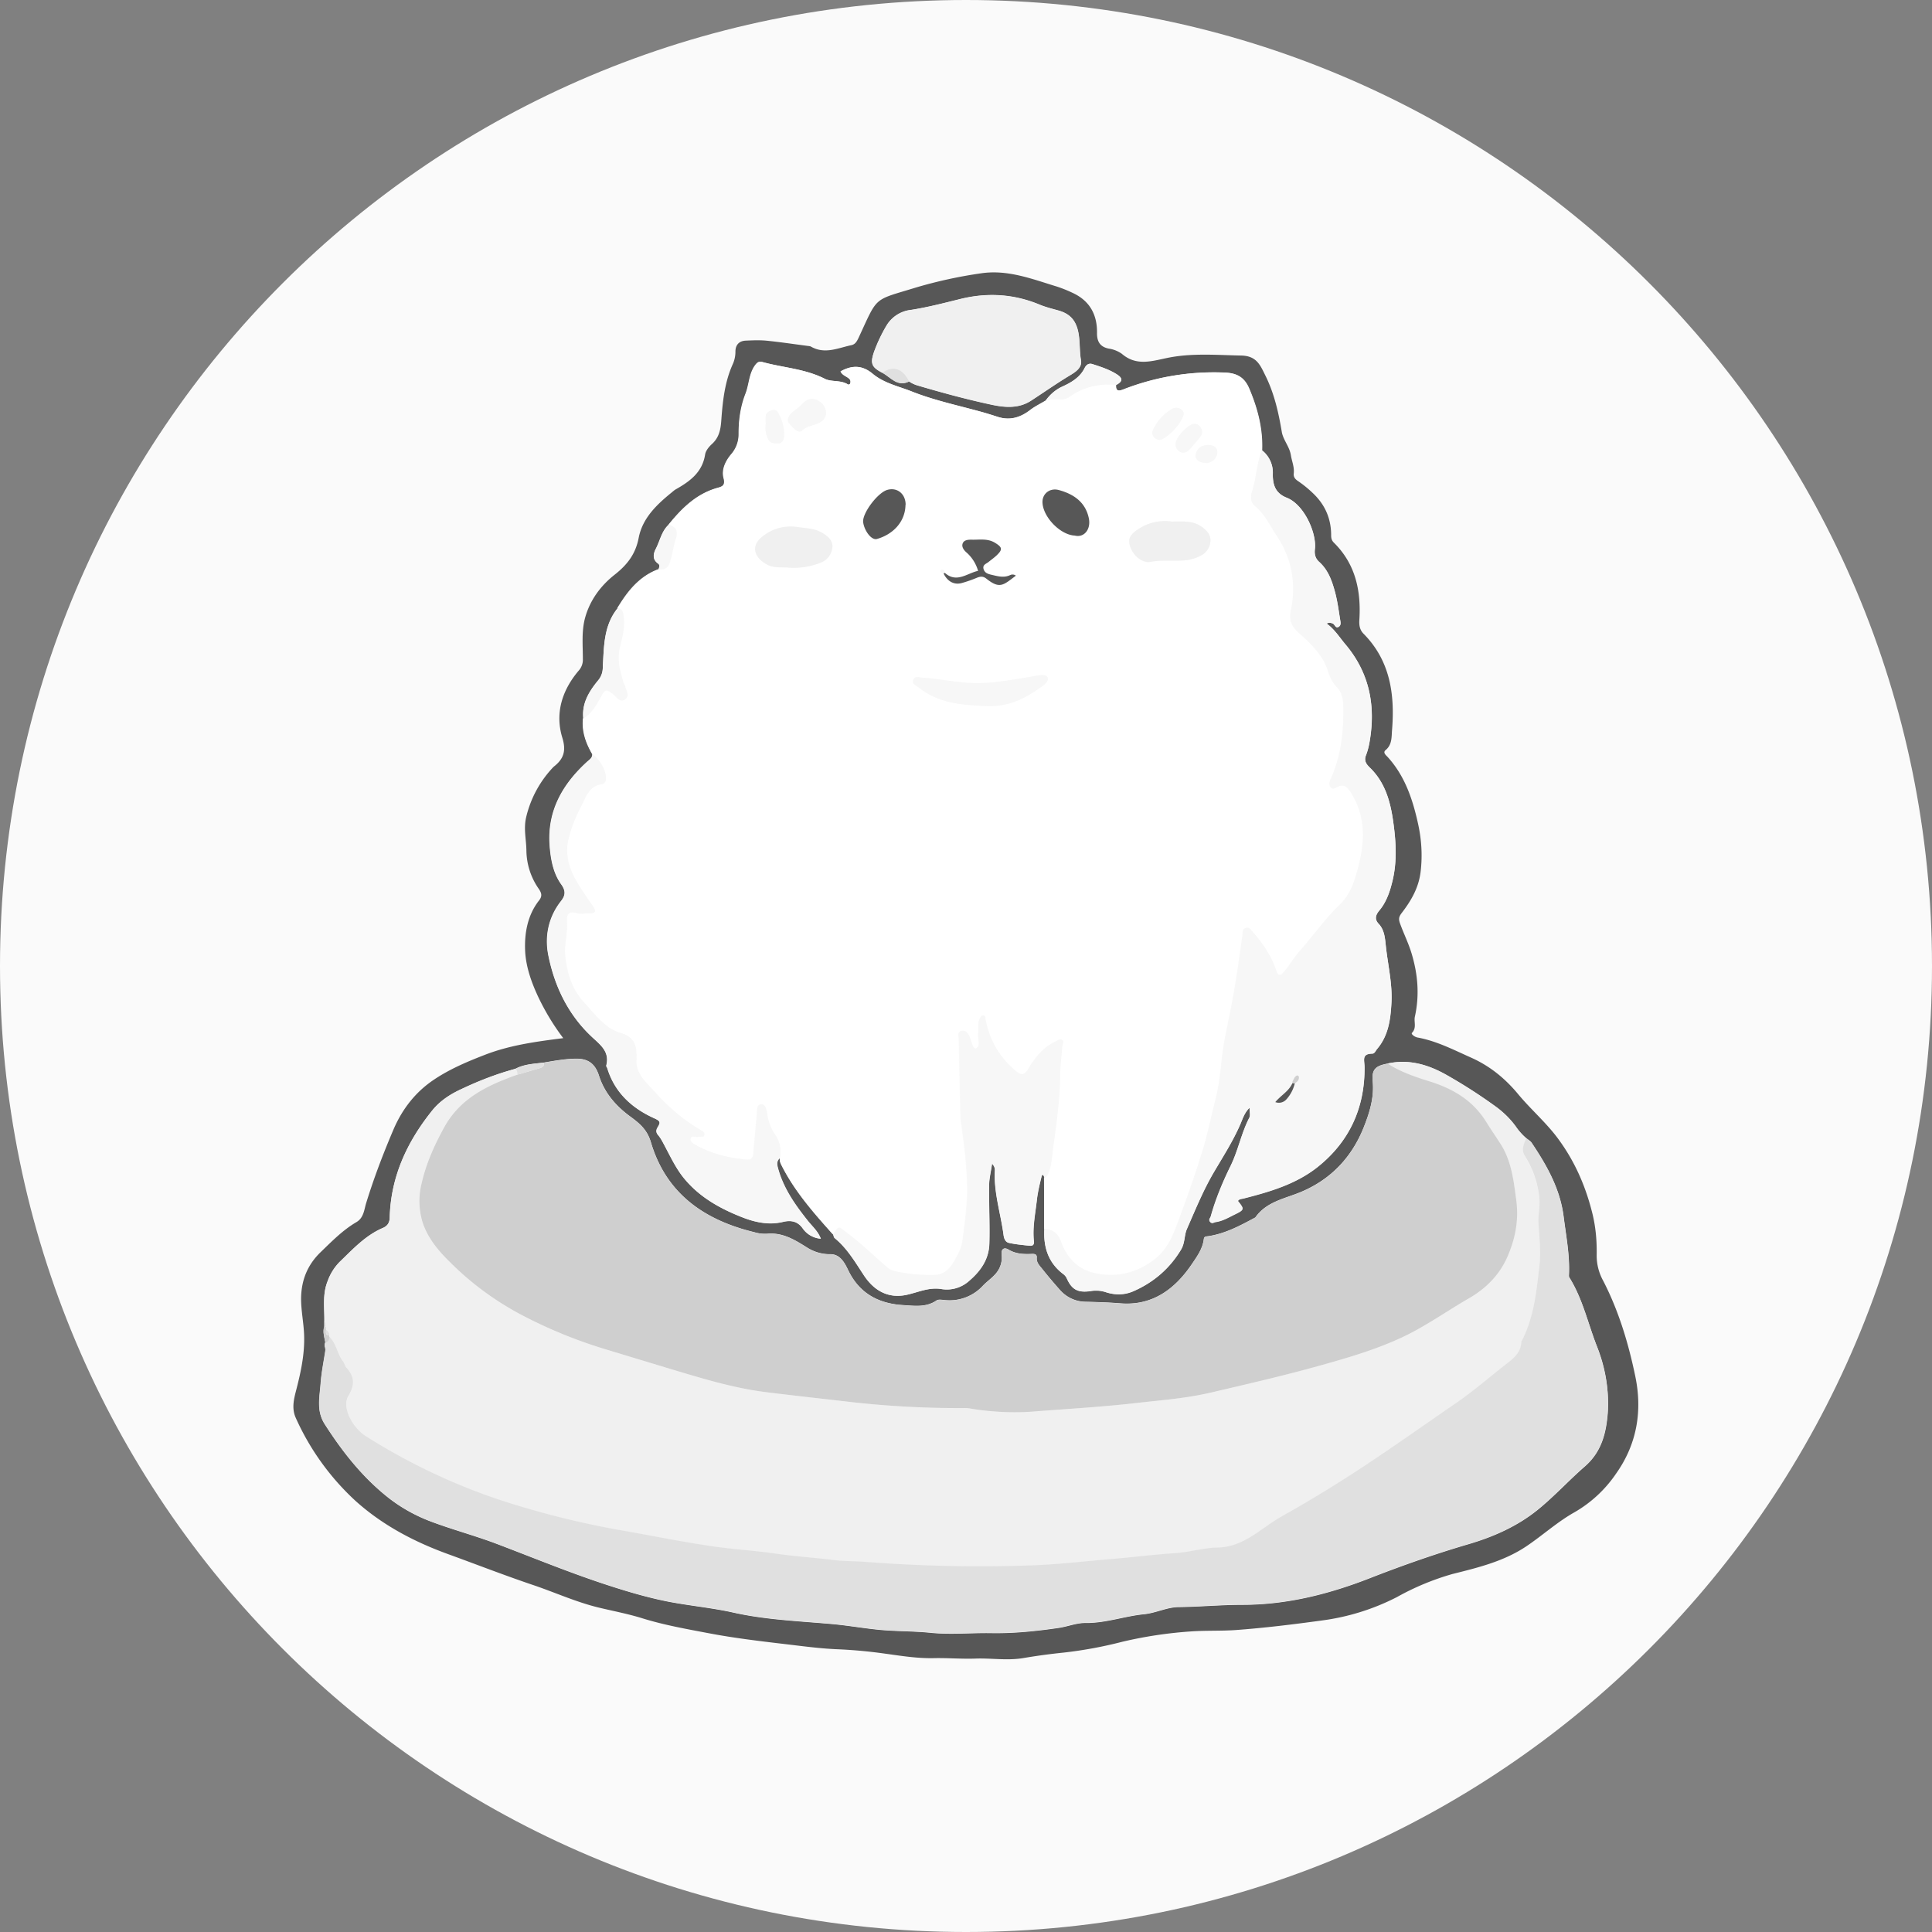 <svg xmlns="http://www.w3.org/2000/svg" width="32" height="32" fill="#000000"><rect width="100%" height="100%" fill="#808080" stroke="none"/><g clip-path="url(#a)"><path fill="#FAFAFA" d="M16 32c8.837 0 16-7.163 16-16S24.837 0 16 0 0 7.163 0 16s7.163 16 16 16"/><path fill="#575757" d="M9.333 17.2c-.167-.22-.3-.442-.412-.675-.117-.247-.21-.508-.223-.773-.013-.29.037-.59.229-.836.054-.068.048-.118-.002-.192a1.13 1.13 0 0 1-.206-.627c-.001-.187-.05-.368-.004-.562a1.8 1.8 0 0 1 .454-.834c.165-.128.214-.26.144-.485-.123-.405-.002-.784.27-1.106a.27.27 0 0 0 .071-.197c0-.224-.023-.449.034-.669.079-.299.261-.544.495-.727.21-.166.345-.343.396-.61.063-.325.297-.548.546-.75.022-.018.044-.039.07-.053.232-.132.438-.28.484-.576.01-.065.066-.132.12-.18.122-.115.14-.258.15-.414.023-.307.058-.613.186-.898a.5.5 0 0 0 .046-.213c0-.107.058-.176.17-.181s.225-.01.338 0c.23.023.456.057.686.087.02.003.041.003.057.012.23.132.449.022.67-.024.064-.014.09-.063.117-.118.33-.71.231-.614.963-.84a7.6 7.6 0 0 1 1.067-.232c.443-.066.847.095 1.258.22q.131.043.257.103c.283.13.41.358.406.664-.002.136.045.23.194.26a.5.5 0 0 1 .217.086c.242.208.495.121.76.067.403-.082.812-.046 1.22-.038.256.006.314.163.399.334.146.295.217.61.271.933.023.132.128.242.15.384.016.1.059.194.048.299-.007.058.017.093.07.129q.143.097.27.223c.19.19.28.416.279.68 0 .046.01.082.045.117.36.355.453.8.422 1.284-.005.088.007.163.073.228.438.445.516 1 .469 1.588-.01.118.003.245-.107.336-.048.04.001.08.03.11.29.316.419.707.508 1.112.057.26.074.522.042.792s-.16.485-.318.69c-.044.06-.048.096-.024.165.06.167.14.326.192.498.105.347.133.693.055 1.047-.02.087.034.186-.049.27-.018.018.042.068.096.077.316.058.597.205.887.334.313.14.565.348.779.607.213.256.467.472.665.743.274.374.452.783.563 1.234.057.234.074.46.07.691a.86.86 0 0 0 .107.418c.257.498.417 1.03.531 1.576.122.578.03 1.127-.312 1.613a2.1 2.1 0 0 1-.69.645c-.287.16-.53.384-.803.567-.373.249-.8.352-1.22.457a4.3 4.3 0 0 0-.922.383 3.8 3.8 0 0 1-1.248.388c-.468.064-.939.122-1.412.157-.249.018-.495.006-.743.023a7 7 0 0 0-1.146.172 7 7 0 0 1-.978.18 10 10 0 0 0-.661.09c-.262.044-.522 0-.783.008-.231.009-.464-.012-.695-.007-.303.007-.598-.047-.897-.086a8 8 0 0 0-.724-.062c-.285-.013-.567-.052-.85-.085-.423-.05-.844-.1-1.263-.18-.369-.07-.736-.135-1.095-.246-.236-.074-.481-.12-.723-.178-.382-.092-.74-.258-1.11-.381-.465-.158-.923-.336-1.385-.504-.565-.205-1.09-.481-1.537-.884a4.2 4.2 0 0 1-.987-1.371c-.078-.17-.026-.337.015-.498.074-.29.133-.58.122-.878-.007-.2-.05-.398-.05-.6.002-.3.102-.556.32-.768.187-.18.368-.367.595-.5.122-.07.13-.207.161-.31.128-.417.283-.823.454-1.224.146-.341.366-.623.67-.826.263-.177.557-.301.853-.415.408-.157.837-.216 1.29-.273zM5.37 21.972c-.027.09.003.178.02.266a.12.12 0 0 0 0 .093l-.007.008.01.018c-.028.188-.068.373-.081.562-.017.227-.074.453.07.675.292.455.621.873 1.046 1.21q.327.257.726.404c.342.128.694.223 1.037.35.642.243 1.277.507 1.93.716.31.099.62.19.938.253.36.07.728.103 1.084.182.546.123 1.1.142 1.65.192.272.025.539.074.81.098.27.023.541.018.811.046.33.033.665 0 .998.005.38.007.755-.032 1.13-.087.147-.023.293-.083.438-.081.334.004.645-.113.971-.145.195-.02.377-.115.566-.118.356-.004.711-.038 1.069-.038.74 0 1.447-.182 2.127-.45.53-.206 1.064-.394 1.611-.554.418-.123.817-.3 1.158-.579.27-.221.506-.48.768-.708.278-.242.353-.55.38-.885a2.54 2.54 0 0 0-.187-1.123c-.145-.376-.232-.775-.45-1.123-.009-.015-.006-.039-.005-.057.013-.321-.049-.637-.089-.953-.058-.457-.278-.846-.529-1.218-.02-.031-.058-.05-.087-.076a1 1 0 0 1-.157-.17 1.5 1.5 0 0 0-.384-.38 9 9 0 0 0-.787-.503c-.304-.171-.621-.263-.972-.186-.202.037-.266.097-.246.296.025.273-.056.525-.15.762-.197.49-.538.856-1.034 1.066-.267.113-.573.159-.759.422q-.004.005-.012.008c-.245.132-.491.263-.77.305-.036.005-.068 0-.073.05-.02.156-.111.284-.194.406-.282.419-.655.7-1.19.656-.19-.016-.379-.021-.57-.026a.57.57 0 0 1-.425-.192 8 8 0 0 1-.302-.358c-.042-.052-.093-.102-.086-.18.005-.056-.032-.064-.077-.063-.136.006-.269.003-.394-.073-.07-.042-.122-.007-.111.085a.4.4 0 0 1-.053.254c-.063.107-.171.171-.255.259a.75.75 0 0 1-.612.242c-.053-.003-.122-.02-.158.004-.176.12-.369.088-.556.077-.406-.025-.724-.195-.908-.58-.061-.128-.138-.268-.303-.263a.7.7 0 0 1-.386-.116c-.2-.125-.398-.246-.65-.223a.6.6 0 0 1-.218-.026c-.826-.2-1.458-.639-1.71-1.489-.061-.208-.185-.311-.34-.425-.239-.174-.43-.393-.522-.684-.062-.19-.176-.278-.379-.275-.18.001-.355.035-.531.064-.162.02-.327.025-.475.104a5.3 5.3 0 0 0-.879.329c-.19.086-.362.196-.493.357-.418.52-.69 1.1-.706 1.778-.003.087-.04.138-.113.17-.29.124-.5.355-.72.566a.86.86 0 0 0-.197.319c-.086.217-.05.44-.053.66v.088zm9.688-15.655q.064.044.143.067c.405.12.813.23 1.226.318.22.048.448.066.653-.068.217-.142.428-.29.65-.423.084-.051.197-.122.175-.247-.02-.112-.017-.222-.027-.333-.022-.285-.122-.423-.34-.487-.105-.03-.213-.056-.314-.097-.43-.18-.87-.206-1.32-.095-.27.067-.541.138-.815.18a.54.54 0 0 0-.41.268 2.6 2.6 0 0 0-.168.34c-.11.27-.091.33.102.432.14.074.25.244.448.144zm-5.25 6.166c.008.07-.047.098-.09.138-.406.373-.658.814-.615 1.387.017.227.059.454.19.637.082.112.07.188-.002.279-.21.267-.273.587-.21.898.102.51.324.976.71 1.34.146.14.311.25.249.488-.003.012.012.026.016.04.123.406.41.665.78.832.107.047.101.073.056.147-.026.043-.034.082.006.13.043.05.075.113.107.173.105.198.198.4.345.57.255.298.589.48.94.618.21.082.439.134.678.077.116-.028.233-.02.323.104a.4.4 0 0 0 .302.174c-.047-.125-.142-.204-.216-.297-.214-.27-.409-.547-.498-.887-.016-.067-.01-.108.035-.151.003.033.004.062.021.097.217.441.538.804.863 1.166.008.022.01.051.026.064.206.168.335.39.48.61.154.237.385.4.715.328.185-.04.362-.127.565-.096a.55.55 0 0 0 .465-.133c.2-.17.33-.364.336-.621.009-.318-.008-.635-.005-.952 0-.117.03-.232.05-.37.056.061.047.101.046.139-.014.355.099.693.145 1.04.008.062.03.122.091.134.109.024.222.034.333.046.05.006.085-.007.078-.072-.025-.23.023-.455.049-.68.013-.129.044-.255.075-.382.016-.067.037-.037.05.006l.001.851c-.017.302.063.562.317.752a.2.2 0 0 1 .055.068c.084.19.187.24.393.211a.54.54 0 0 1 .245.015c.156.05.31.056.47-.015.334-.149.593-.37.784-.686.068-.114.051-.236.097-.342.142-.324.276-.654.458-.96.15-.255.31-.504.428-.778.038-.087.066-.188.152-.271 0 .068.017.127-.003.164-.133.253-.183.538-.309.796a5 5 0 0 0-.33.84c-.01.03-.044.055-.01.092.034.035.06.007.09.002.114-.016.21-.073.309-.122.17-.083.171-.09.061-.228.02-.034.056-.032.09-.04.436-.111.87-.237 1.229-.522.527-.42.783-.98.778-1.653 0-.118-.052-.222.126-.225.042 0 .057-.049.082-.078.188-.221.223-.49.237-.762.018-.326-.063-.643-.095-.963-.012-.117-.023-.25-.117-.348-.075-.08-.047-.152.017-.227.103-.122.156-.273.198-.426.093-.336.076-.678.029-1.02-.046-.337-.13-.659-.385-.91-.053-.05-.106-.11-.07-.204.045-.113.064-.23.08-.352.07-.558-.054-1.057-.42-1.49-.098-.117-.179-.249-.311-.343.046-.024.07-.012.1-.002.039.013.046.09.102.054.044-.027.027-.082.022-.122-.024-.146-.042-.292-.08-.437-.052-.196-.114-.377-.267-.515-.068-.061-.08-.132-.07-.215.03-.263-.177-.734-.465-.846-.194-.077-.234-.22-.233-.391a.47.47 0 0 0-.176-.394c.015-.36-.074-.698-.214-1.028-.081-.19-.21-.255-.408-.262a4.1 4.1 0 0 0-1.667.276c-.075.029-.136.043-.13-.071.108-.059.119-.11.005-.181-.125-.078-.263-.121-.4-.166-.052-.016-.097.005-.127.066-.077.157-.222.24-.373.309a.7.7 0 0 0-.277.236c-.082.049-.17.092-.245.149-.164.127-.34.18-.541.115-.1-.032-.2-.065-.304-.091-.375-.103-.757-.184-1.12-.329-.22-.087-.46-.136-.65-.295-.164-.137-.332-.149-.53-.037.027.065.097.08.144.12.025.023.025.054.017.082-.003.008-.03.019-.035.016-.119-.08-.274-.039-.387-.096-.328-.167-.691-.183-1.035-.278-.063-.017-.093.017-.127.067-.094.14-.092.31-.15.46a1.8 1.8 0 0 0-.113.664.5.5 0 0 1-.12.332c-.097.113-.166.256-.13.398.03.116-.014.14-.093.162-.354.096-.597.338-.818.61-.12.108-.145.266-.215.401-.043.084-.06.176.038.245.035.025.018.061.008.093-.318.12-.512.369-.679.646-.235.29-.225.641-.246.983a.32.32 0 0 1-.075.21c-.15.181-.274.379-.248.632-.02.215.045.405.15.587z"/><path fill="#FFFFFFFFF" d="M13.796 20.447c-.324-.362-.645-.725-.862-1.166-.017-.034-.018-.064-.021-.098a.5.5 0 0 0-.075-.382.8.8 0 0 1-.134-.337c-.01-.07-.024-.18-.103-.172-.078.005-.062.114-.07.183q-.03.32-.058.639-.008.102-.104.094a2.1 2.1 0 0 1-.838-.235c-.046-.025-.11-.06-.097-.114.014-.057.085-.02.13-.029.034-.007.088.018.1-.033.008-.042-.037-.064-.072-.084a3.2 3.2 0 0 1-.769-.646c-.127-.14-.292-.282-.285-.493.007-.22-.006-.389-.267-.466-.262-.077-.418-.308-.599-.5-.207-.221-.283-.487-.314-.775-.02-.186.042-.369.028-.554-.01-.129.018-.197.168-.153.059.017.127.002.19.003.106.003.14-.026.069-.125a6 6 0 0 1-.274-.415c-.124-.211-.187-.455-.13-.683a2.6 2.6 0 0 1 .222-.57c.073-.138.12-.315.324-.345.085-.013.086-.092.07-.166a.63.63 0 0 0-.22-.34c-.105-.182-.172-.372-.15-.586.137-.077.212-.212.282-.337.082-.148.087-.162.222-.059.056.043.107.145.194.077.075-.06.014-.145-.005-.217-.005-.024-.022-.043-.029-.067-.051-.18-.107-.356-.06-.555.037-.168.09-.338.067-.516-.01-.071-.014-.138-.103-.152.167-.278.362-.527.68-.645.11.016.162-.026.195-.14.035-.12.053-.246.09-.366.041-.128 0-.194-.116-.233.221-.273.465-.515.818-.611.08-.022.124-.046.093-.161-.037-.142.034-.286.13-.398a.5.5 0 0 0 .12-.333c0-.228.029-.448.113-.664.059-.148.056-.32.15-.46.035-.05.065-.084.127-.067.344.095.707.111 1.035.278.112.057.268.016.387.096.006.005.032-.007.035-.016.008-.028.008-.059-.017-.08-.046-.043-.115-.058-.143-.122.198-.11.364-.1.53.038.19.158.429.207.65.295.363.143.744.225 1.12.328q.151.043.303.092c.203.065.379.01.541-.116.076-.058.163-.1.245-.149.127-.058.281.018.398-.066.235-.169.493-.224.775-.198-.007.114.054.102.13.071a4.15 4.15 0 0 1 1.666-.276c.2.007.329.073.408.262.14.33.228.668.214 1.028-.089.217-.092.455-.163.676-.029.09-.027.187.046.245.166.134.248.324.36.491.25.37.328.798.239 1.22-.05.23.04.314.176.435.185.165.36.346.437.592.03.095.074.188.14.255.095.099.11.217.113.335.007.412-.039.817-.21 1.198-.02.047-.037.093.003.136.038.04.074.006.107-.01.107-.05.16-.006.221.09.247.385.24.79.133 1.212-.062.236-.119.46-.31.645-.234.226-.425.495-.64.74-.1.114-.181.241-.273.36-.04.054-.102.125-.144-.002a1.8 1.8 0 0 0-.382-.632c-.035-.04-.061-.097-.127-.073-.057.02-.043.079-.05.126-.043.298-.084.596-.134.893-.047.273-.105.544-.158.817-.063.319-.067.644-.145.962-.072.292-.132.585-.22.876-.122.4-.261.794-.407 1.185-.085.227-.176.462-.386.624a1.16 1.16 0 0 1-1.015.228c-.277-.066-.453-.266-.546-.529-.049-.136-.139-.189-.271-.197q0-.426-.002-.852c.034-.004.046-.026.059-.055.068-.15.068-.312.09-.47.058-.396.109-.791.113-1.19.002-.156.022-.31.036-.466.003-.032.035-.069 0-.095-.037-.03-.073.004-.108.02-.205.094-.337.262-.45.447-.06.102-.108.13-.212.042a1.43 1.43 0 0 1-.503-.86c-.004-.023.002-.053-.03-.058-.03-.006-.042.018-.056.039-.05.08-.022.172-.033.259-.012.086.048.212-.04.247-.05.02-.072-.13-.108-.201-.025-.052-.056-.098-.118-.09-.084.009-.057.08-.056.127q.012.66.03 1.318c0 .02.005.039.006.058.05.36.1.724.105 1.087.003.246-.03.495-.06.741-.014.114-.025.234-.08.34-.09.174-.176.367-.407.373a2.8 2.8 0 0 1-.623-.056.34.34 0 0 1-.148-.061c-.224-.19-.431-.398-.67-.576-.147-.11-.127-.137-.24.022zm1.828-10.954c.066.138.177.2.308.163q.124-.037.243-.085c.059-.024.106-.03.162.014.224.18.282.104.488-.05a.09.09 0 0 0-.095-.01c-.107.05-.21.017-.314-.006-.06-.014-.113-.034-.128-.101-.014-.066.043-.08.08-.107.045-.037.094-.071.136-.11.105-.098.097-.134-.023-.209-.122-.076-.254-.05-.385-.053-.058 0-.13 0-.152.06-.022.057.021.115.064.153a.65.65 0 0 1 .191.303c-.185.04-.358.21-.552.032-.006-.03-.013-.058-.053-.05-.007.002-.02.011-.02.017 0 .035.03.032.05.038m3.786-.853a.8.8 0 0 0-.473.077c-.204.112-.263.187-.223.327.044.151.204.292.341.264.181-.036.36-.014.539-.024a.7.7 0 0 0 .293-.08.28.28 0 0 0 .16-.26c0-.1-.073-.17-.16-.227-.14-.095-.297-.078-.478-.077zm-6.357.761c.187.01.369-.008.544-.083a.3.3 0 0 0 .19-.258c.01-.106-.076-.18-.17-.235-.124-.072-.263-.075-.395-.093a.74.74 0 0 0-.625.182c-.148.136-.103.302.067.413.13.085.257.066.39.073zm3.257 2.292c.323.023.604-.085.863-.265.078-.054.207-.133.18-.203-.031-.075-.173-.032-.268-.017-.317.05-.629.114-.954.107-.292-.006-.576-.075-.866-.091-.047-.003-.117-.03-.14.041-.022.07.049.088.088.119.32.261.708.292 1.097.309m1.496-2.82c.156.036.266-.11.228-.291-.055-.266-.252-.397-.495-.465-.144-.039-.266.053-.272.185-.01.243.29.56.539.569zm-2.808-.513c0-.178-.137-.293-.303-.246-.157.045-.419.391-.4.537.02.14.137.3.229.276.25-.071.467-.27.473-.567zM13.68 6.82a.24.24 0 0 0-.142-.19q-.133-.062-.238.05c-.052.058-.118.102-.178.152-.057.05-.096.131-.054.177.056.063.156.186.221.12.117-.119.34-.063.391-.262zm5.53.466c.008-.003.029-.004.044-.013a.8.8 0 0 0 .327-.345c.02-.04.046-.089-.004-.133a.135.135 0 0 0-.163-.02.77.77 0 0 0-.312.34c-.043.08.013.167.107.172zm-6.526-.26a.44.44 0 0 0 .03.227c.029.076.086.096.162.094.078-.001.106-.054.11-.113a.7.7 0 0 0-.099-.399c-.02-.035-.058-.056-.101-.037-.045.018-.096.034-.102.094-.004.043 0 .088 0 .135zm7.09-.004c-.087.004-.256.18-.292.286-.024.073-.001.13.051.166.058.039.123.025.17-.03q.092-.101.178-.21c.038-.045.037-.1.009-.15a.11.11 0 0 0-.116-.062m.227.647c.068-.013.15-.067.161-.165.01-.085-.054-.135-.153-.133-.12 0-.193.07-.204.17-.008.082.072.128.196.128"/><path fill="#F0F0F0" d="M5.372 21.884c.003-.221-.034-.442.053-.66a.9.9 0 0 1 .197-.318c.221-.213.429-.443.72-.566.073-.032.11-.084.112-.17.018-.68.288-1.26.707-1.778.13-.162.303-.272.493-.358.285-.13.574-.25.879-.328.035.022.036.058.035.094l-.152.056c-.434.166-.824.383-1.06.815-.163.298-.3.601-.374.931-.05.221-.053.443.022.662.089.262.259.457.453.647.344.338.724.627 1.145.85q.692.368 1.445.593.55.166 1.099.333c.502.151 1.004.306 1.527.37.458.057.917.107 1.375.16q.969.112 1.94.106.065 0 .13.015c.363.062.732.062 1.095.035.533-.04 1.067-.073 1.599-.134.416-.047.835-.078 1.24-.172.612-.144 1.222-.284 1.828-.454.462-.13.915-.263 1.35-.466.387-.182.737-.434 1.107-.647a1.45 1.45 0 0 0 .648-.726c.116-.288.168-.58.128-.898-.042-.321-.076-.637-.253-.918-.08-.128-.168-.25-.248-.38-.22-.353-.547-.547-.938-.668a2.8 2.8 0 0 1-.692-.295c.35-.076.667.016.972.187q.409.23.786.503c.148.108.283.229.384.38a1 1 0 0 0 .157.17c-.04.095-.087.19-.025.292.131.215.213.439.241.693.015.149-.024.29-.014.434.015.232.042.475.015.7-.05.419-.09.849-.29 1.235q-.009.013-.01.028c-.007.152-.109.25-.214.333-.293.227-.57.471-.877.68-.523.358-1.038.726-1.566 1.073q-.643.421-1.312.799c-.341.192-.622.506-1.06.514-.237.004-.47.077-.707.094-.365.023-.727.07-1.09.1-.435.034-.87.087-1.308.103-.908.029-1.817.012-2.722-.059-.17-.014-.341-.008-.511-.03-.327-.04-.657-.06-.985-.108-.37-.054-.744-.073-1.114-.13-.465-.073-.928-.165-1.392-.247a14.5 14.5 0 0 1-2.091-.521 10.2 10.2 0 0 1-2.184-1.045c-.234-.146-.405-.486-.294-.667.111-.183.104-.32-.032-.469-.025-.027-.03-.073-.054-.102-.099-.123-.11-.294-.226-.405l-.002-.027c0-.042-.021-.07-.053-.092l-.006-.055c0-.032.006-.066-.025-.09z"/><path fill="#CFCFCF" d="M22.983 17.615c.214.138.455.222.693.295.39.121.718.315.938.668.079.128.166.252.247.38.175.28.21.597.253.918.042.319-.01.61-.128.897-.128.32-.356.558-.648.727-.371.213-.72.465-1.107.647-.433.203-.888.337-1.35.466-.605.17-1.216.31-1.827.453-.406.095-.825.126-1.24.173-.532.061-1.067.093-1.6.133a4.4 4.4 0 0 1-1.094-.034c-.044-.007-.087-.016-.131-.016q-.972.007-1.94-.105c-.457-.053-.916-.103-1.374-.16-.523-.066-1.026-.22-1.528-.37l-1.099-.333q-.752-.225-1.444-.593a4.9 4.9 0 0 1-1.145-.85c-.194-.19-.363-.387-.454-.647a1.2 1.2 0 0 1-.022-.662c.074-.33.211-.634.374-.93.237-.433.626-.65 1.06-.816q.075-.03.152-.056l.358-.104c.05-.014.091-.032.082-.095.176-.029.352-.06.531-.064.203-.001.317.085.379.276.091.29.284.51.521.683.156.114.279.217.341.426.252.85.884 1.288 1.71 1.488a.7.7 0 0 0 .217.027c.253-.024.451.096.651.223.116.072.24.118.386.115.167-.004.243.136.303.263.184.385.502.555.909.58.186.011.38.043.555-.076.036-.026.105-.007.158-.005a.75.75 0 0 0 .612-.242c.084-.087.192-.151.255-.259a.4.4 0 0 0 .053-.254c-.011-.092.042-.127.111-.085.125.076.258.08.394.074.043-.002.08.007.077.062-.008.078.045.128.086.18q.144.184.302.359a.57.57 0 0 0 .425.192q.286.004.57.025c.535.044.907-.237 1.19-.655.084-.124.174-.25.194-.407.005-.05.037-.046.072-.05.281-.041.526-.172.77-.305q.008-.003.014-.008c.184-.263.49-.309.758-.421.496-.21.839-.576 1.033-1.066.095-.238.177-.491.15-.763-.017-.199.045-.258.247-.296z"/><path fill="#E0E0E0" d="M5.458 22.145c.117.112.128.283.225.405.024.03.03.075.055.103.136.15.143.287.032.47-.11.18.06.52.293.666a10.2 10.2 0 0 0 2.185 1.044 14.6 14.6 0 0 0 2.09.522c.464.082.927.175 1.392.246.369.058.744.077 1.114.131.328.047.657.068.986.109.168.02.339.015.51.029q1.36.104 2.723.058c.435-.014.872-.066 1.308-.103.363-.029.725-.076 1.09-.1.236-.015.47-.089.706-.093.438-.008.72-.323 1.06-.515q.67-.376 1.312-.798c.529-.347 1.045-.715 1.567-1.073.306-.209.584-.454.876-.68.106-.082.208-.181.215-.333q.001-.016.01-.028c.2-.386.241-.816.29-1.235.026-.226 0-.466-.015-.7-.01-.146.029-.285.014-.434a1.6 1.6 0 0 0-.241-.693c-.063-.102-.015-.198.025-.292.03.025.067.044.088.075.25.374.47.762.528 1.219.04.317.102.631.09.953 0 .02-.003.043.005.057.217.346.305.747.45 1.123.139.359.216.734.186 1.122-.027.336-.102.643-.38.885-.262.228-.498.487-.768.708-.34.282-.74.458-1.158.58a19 19 0 0 0-1.61.554c-.681.268-1.39.45-2.128.45-.356 0-.711.033-1.069.037-.189.003-.372.1-.566.119-.325.032-.637.148-.971.144-.146-.001-.29.059-.438.081-.375.056-.75.093-1.13.088-.332-.006-.668.027-.997-.006-.27-.026-.542-.022-.812-.046-.271-.023-.54-.072-.81-.097-.55-.05-1.104-.071-1.65-.192-.356-.08-.723-.113-1.083-.182a8 8 0 0 1-.938-.254c-.654-.21-1.288-.474-1.931-.715-.341-.128-.694-.223-1.037-.35a2.7 2.7 0 0 1-.726-.405c-.424-.336-.754-.754-1.046-1.21-.144-.222-.086-.447-.07-.674.014-.188.053-.374.08-.562.004-.01 0-.018-.003-.028a.11.11 0 0 1 0-.093c.047-.013.065-.048.07-.093z"/><path fill="#F7F7F7" d="M17.298 20.356c.132.009.224.061.271.198.094.263.268.462.546.529.37.087.71.007 1.015-.229.21-.161.301-.396.386-.623.146-.39.285-.785.408-1.185.087-.29.147-.585.22-.877.079-.317.083-.644.144-.961.053-.273.113-.543.159-.817.05-.296.091-.595.133-.893.007-.047-.007-.106.05-.127.066-.023.092.034.127.074.165.188.303.39.383.632.041.126.102.055.143.002.092-.12.174-.246.274-.36.216-.245.405-.515.639-.74.191-.185.248-.41.31-.646.108-.421.114-.826-.132-1.212-.062-.096-.114-.139-.222-.089-.033.016-.07.05-.107.01-.04-.043-.023-.089-.003-.136.172-.381.217-.786.21-1.198-.002-.118-.016-.237-.114-.335a.65.65 0 0 1-.139-.255c-.078-.246-.252-.428-.437-.593-.136-.12-.225-.206-.176-.434.089-.423.01-.85-.238-1.22-.113-.168-.195-.359-.36-.491-.074-.059-.076-.155-.046-.245.07-.221.073-.46.162-.676a.47.47 0 0 1 .177.394c-.001.17.038.314.232.39.287.113.494.584.465.846-.01.084.004.155.071.216.153.138.214.319.266.515.037.146.057.29.08.437.007.04.023.094-.022.122-.055.036-.064-.041-.101-.054-.03-.01-.055-.022-.1.001.132.095.212.227.311.344.366.433.49.932.419 1.49-.015.123-.036.24-.08.352-.036.095.017.153.07.205.256.25.34.571.386.91.047.34.064.681-.03 1.02a1.1 1.1 0 0 1-.197.425c-.064.075-.092.148-.017.227.093.099.104.232.117.348.033.321.113.638.095.963-.016.272-.05.542-.237.762-.025.03-.04.076-.082.078-.18.003-.128.107-.127.225.006.672-.25 1.233-.777 1.653-.36.285-.793.41-1.23.522-.034.008-.069.007-.09.04.11.138.11.145-.06.228-.1.049-.197.105-.31.121-.031.005-.056.034-.088-.001-.035-.038 0-.063.008-.092.08-.292.199-.57.331-.84.125-.258.177-.541.309-.796.02-.038.003-.095.003-.164-.085.085-.114.183-.152.271-.118.273-.278.523-.428.778-.183.306-.316.636-.458.96-.046.106-.03.228-.098.342a1.7 1.7 0 0 1-.783.686.63.63 0 0 1-.47.015.5.5 0 0 0-.245-.015c-.206.03-.309-.02-.394-.211a.16.16 0 0 0-.054-.069c-.253-.189-.333-.449-.317-.75zm4.148-2.415c.041-.025.075-.058.066-.111 0-.009-.023-.021-.03-.018-.042.018-.055.062-.074.098-.004.007-.001.018-.003.028-.058.132-.19.202-.284.315.081.025.134.005.183-.044a.6.6 0 0 0 .14-.268zM13.796 20.447c.112-.159.093-.133.24-.023.239.178.446.384.67.576.039.034.096.05.148.062q.31.063.623.055c.23-.005.319-.199.407-.373.055-.105.066-.225.08-.34.03-.245.064-.493.06-.74a9 9 0 0 0-.105-1.087q-.006-.03-.007-.059l-.029-1.317c0-.047-.028-.119.056-.128.062-.007.093.039.118.09.035.073.057.22.107.202.09-.035.03-.161.04-.248.012-.086-.016-.176.034-.259.012-.02.026-.044.056-.038.032.005.026.034.03.058q.095.52.502.86c.105.088.152.06.213-.042.113-.185.245-.353.45-.448.033-.015.07-.05.108-.02.034.027.003.063 0 .095-.014.155-.033.31-.036.466-.004.401-.056.795-.113 1.19-.023.159-.022.32-.09.47-.014.03-.025.052-.059.056-.012-.043-.034-.073-.05-.006-.03.125-.06.253-.075.381-.025.226-.073.451-.048.68.006.066-.028.079-.078.073-.112-.012-.224-.022-.333-.046-.061-.012-.085-.072-.092-.133-.046-.347-.157-.685-.144-1.041.001-.038.01-.078-.046-.14-.02.139-.049.255-.05.37-.003.318.014.635.005.953-.007.257-.138.452-.337.622a.55.55 0 0 1-.464.132c-.202-.031-.38.055-.565.096-.33.072-.56-.09-.715-.327-.145-.22-.274-.441-.48-.611-.015-.013-.018-.042-.027-.064z"/><path fill="#F0F0F0" d="M14.612 6.175c-.194-.103-.21-.163-.102-.433q.071-.176.168-.34a.54.54 0 0 1 .41-.267c.273-.043.545-.114.815-.18.45-.112.89-.085 1.32.094.1.042.207.067.313.097.22.063.319.202.34.487.01.112.006.222.027.333.023.125-.089.196-.175.248-.221.133-.433.282-.65.423-.204.133-.432.115-.652.068-.413-.088-.821-.2-1.226-.319a.5.5 0 0 1-.143-.067c-.109-.22-.27-.271-.448-.143z"/><path fill="#F7F7F7" d="M9.81 12.484c.104.094.19.198.22.34.015.074.015.153-.07.165-.203.032-.25.208-.324.345-.096.18-.174.377-.221.57-.057.229.006.472.13.684.083.143.177.28.273.415.07.098.038.127-.068.125-.064-.002-.13.014-.19-.003-.15-.043-.178.025-.169.153.014.185-.048.367-.028.554.031.288.108.552.315.775.18.193.337.423.598.5.26.076.274.245.267.465-.007.213.16.354.286.494.223.25.475.476.769.646.033.02.08.043.07.083-.009.052-.063.025-.1.034-.044.01-.115-.028-.129.029-.014.054.052.089.098.114.26.145.544.209.837.235q.095.007.105-.095.028-.318.058-.638c.007-.071-.008-.178.07-.184s.093.105.103.173a.8.8 0 0 0 .133.336.5.5 0 0 1 .075.383c-.046.043-.051.086-.034.152.088.34.283.617.498.886.073.093.168.172.215.298a.4.4 0 0 1-.302-.174c-.09-.124-.207-.132-.322-.105-.238.059-.47.006-.678-.076-.352-.138-.687-.32-.94-.618-.147-.172-.241-.374-.346-.57-.032-.06-.062-.123-.107-.174-.04-.047-.032-.086-.005-.13.044-.075.05-.1-.056-.147-.37-.166-.657-.426-.78-.832-.005-.014-.02-.028-.017-.04.062-.237-.103-.348-.25-.487-.385-.365-.607-.831-.709-1.34-.062-.312 0-.632.21-.899.071-.09.082-.167.003-.278-.132-.185-.172-.41-.19-.637-.044-.574.208-1.015.614-1.388.044-.04.098-.068.09-.137zM10.229 10.073c.09.013.095.08.103.152.023.178-.03.349-.068.516-.045.199.01.374.06.555.008.024.024.043.03.067.018.072.08.157.004.217-.086.068-.138-.035-.193-.077-.135-.103-.14-.089-.223.059-.07.125-.144.26-.28.337-.027-.254.097-.451.247-.633a.33.33 0 0 0 .075-.21c.02-.341.011-.693.246-.983zM18.488 6.376a1.1 1.1 0 0 0-.775.198c-.117.083-.272.007-.398.067.075-.1.16-.184.277-.237.151-.068.296-.153.373-.309q.047-.09.128-.065c.137.044.274.088.399.166.114.072.101.123-.004.18M11.078 8.689c.118.039.158.104.116.233-.037.119-.055.244-.09.366-.032.114-.085.156-.196.14.01-.033.026-.069-.008-.094-.098-.07-.081-.161-.038-.245.07-.133.095-.293.214-.4z"/><path fill="#E0E0E0" d="M14.612 6.175c.176-.128.338-.077.447.143-.196.1-.307-.07-.447-.143M9.009 17.601c.01.064-.034.081-.082.095q-.179.051-.358.104c0-.036 0-.07-.035-.094.148-.08.313-.085.475-.105"/><path fill="#CFCFCF" d="M5.458 22.145c-.004.045-.022.08-.07.094-.015-.088-.045-.174-.019-.266h.025l.006.056c-.006.044-.007.086.053.091l.002.027z"/><path fill="#E0E0E0" d="M5.395 21.973H5.37v-.09c.031.025.025.058.025.09"/><path fill="#CFCFCF" d="M5.39 22.332a.05.05 0 0 1 .004.028l-.01-.018c0-.002.005-.006.007-.009z"/><path fill="#F0F0F0" d="M19.41 8.639c.181 0 .338-.018.479.076.085.057.158.128.16.228 0 .11-.055.205-.16.26a.7.7 0 0 1-.294.08c-.18.011-.359-.011-.538.023-.138.028-.298-.112-.341-.264-.04-.139.018-.216.222-.327a.8.8 0 0 1 .474-.076zM13.055 9.4c-.133-.007-.262.014-.391-.073-.17-.11-.215-.277-.067-.413a.74.74 0 0 1 .625-.182c.132.018.272.02.395.093.094.056.18.13.17.235a.3.3 0 0 1-.19.258 1.2 1.2 0 0 1-.544.083z"/><path fill="#F7F7F7" d="M16.31 11.693c-.39-.017-.776-.048-1.097-.31-.04-.031-.11-.048-.088-.118.024-.07.092-.044.14-.041.29.016.574.085.866.091.325.008.638-.056.954-.107.095-.015.235-.058.267.017.03.07-.1.148-.18.203-.258.18-.539.288-.862.264"/><path fill="#575757" d="M17.806 8.871c-.25-.008-.548-.326-.539-.569.006-.132.128-.225.272-.185.243.067.438.197.495.465.038.18-.072.325-.228.29zM14.998 8.36c-.005.297-.222.496-.473.567-.092.026-.209-.137-.228-.276-.02-.146.24-.492.4-.537.165-.047.303.068.303.246zM15.648 9.487c.195.176.367.009.552-.032a.64.64 0 0 0-.19-.303c-.045-.038-.088-.096-.064-.153.023-.058.094-.061.151-.06.13.003.263-.024.386.053.12.074.126.11.022.209-.043.04-.09.073-.136.11-.037.029-.093.043-.08.107.016.067.067.087.128.101.105.024.208.057.315.006a.09.09 0 0 1 .094.01c-.206.154-.264.228-.488.05-.056-.045-.103-.038-.161-.014q-.12.05-.244.085c-.13.037-.242-.025-.307-.163h.01l.012-.004z"/><path fill="#F7F7F7" d="M13.68 6.819v.047c-.052.2-.275.142-.392.262-.065.067-.165-.057-.22-.12-.043-.046-.004-.13.053-.177.06-.05.126-.094.178-.151q.106-.111.238-.05a.24.24 0 0 1 .142.189M19.208 7.285c-.094-.006-.15-.092-.107-.173a.8.8 0 0 1 .312-.34.135.135 0 0 1 .163.02c.051.045.023.094.004.134a.82.82 0 0 1-.327.345c-.015.01-.036.011-.045.013M12.683 7.025c0-.048-.003-.092 0-.135.006-.059.056-.077.102-.095a.08.08 0 0 1 .101.038c.07.122.107.257.099.399-.003.058-.032.111-.11.113-.076.001-.133-.018-.163-.095a.44.44 0 0 1-.029-.227zM19.773 7.022a.12.12 0 0 1 .116.063c.027.05.029.104-.009.15a6 6 0 0 1-.178.21c-.048.054-.112.068-.17.03-.052-.037-.075-.094-.051-.166.035-.105.205-.283.292-.287M20 7.669c-.122 0-.204-.046-.196-.128.011-.099.085-.168.204-.17.1 0 .163.049.153.134-.01.097-.093.151-.161.164M15.648 9.487l-.011.006h-.011c-.022-.007-.052-.004-.05-.04 0-.005.01-.014.02-.016.04-.008.048.021.052.05"/><path fill="#E0E0E0" d="M5.455 22.119c-.06-.006-.06-.047-.053-.092.034.022.055.05.053.092"/><path fill="#575757" d="M21.446 17.942a.6.6 0 0 1-.141.269.165.165 0 0 1-.182.043c.094-.113.227-.181.284-.315z"/><path fill="#CFCFCF" d="m21.446 17.942-.04-.003q0-.015.003-.027c.02-.037.031-.081.074-.1.007-.002.03.012.03.019.01.054-.024.086-.066.111z"/></g><defs><clipPath id="a"><path fill="#FFFFFF" d="M0 0h32v32H0z"/></clipPath></defs></svg>